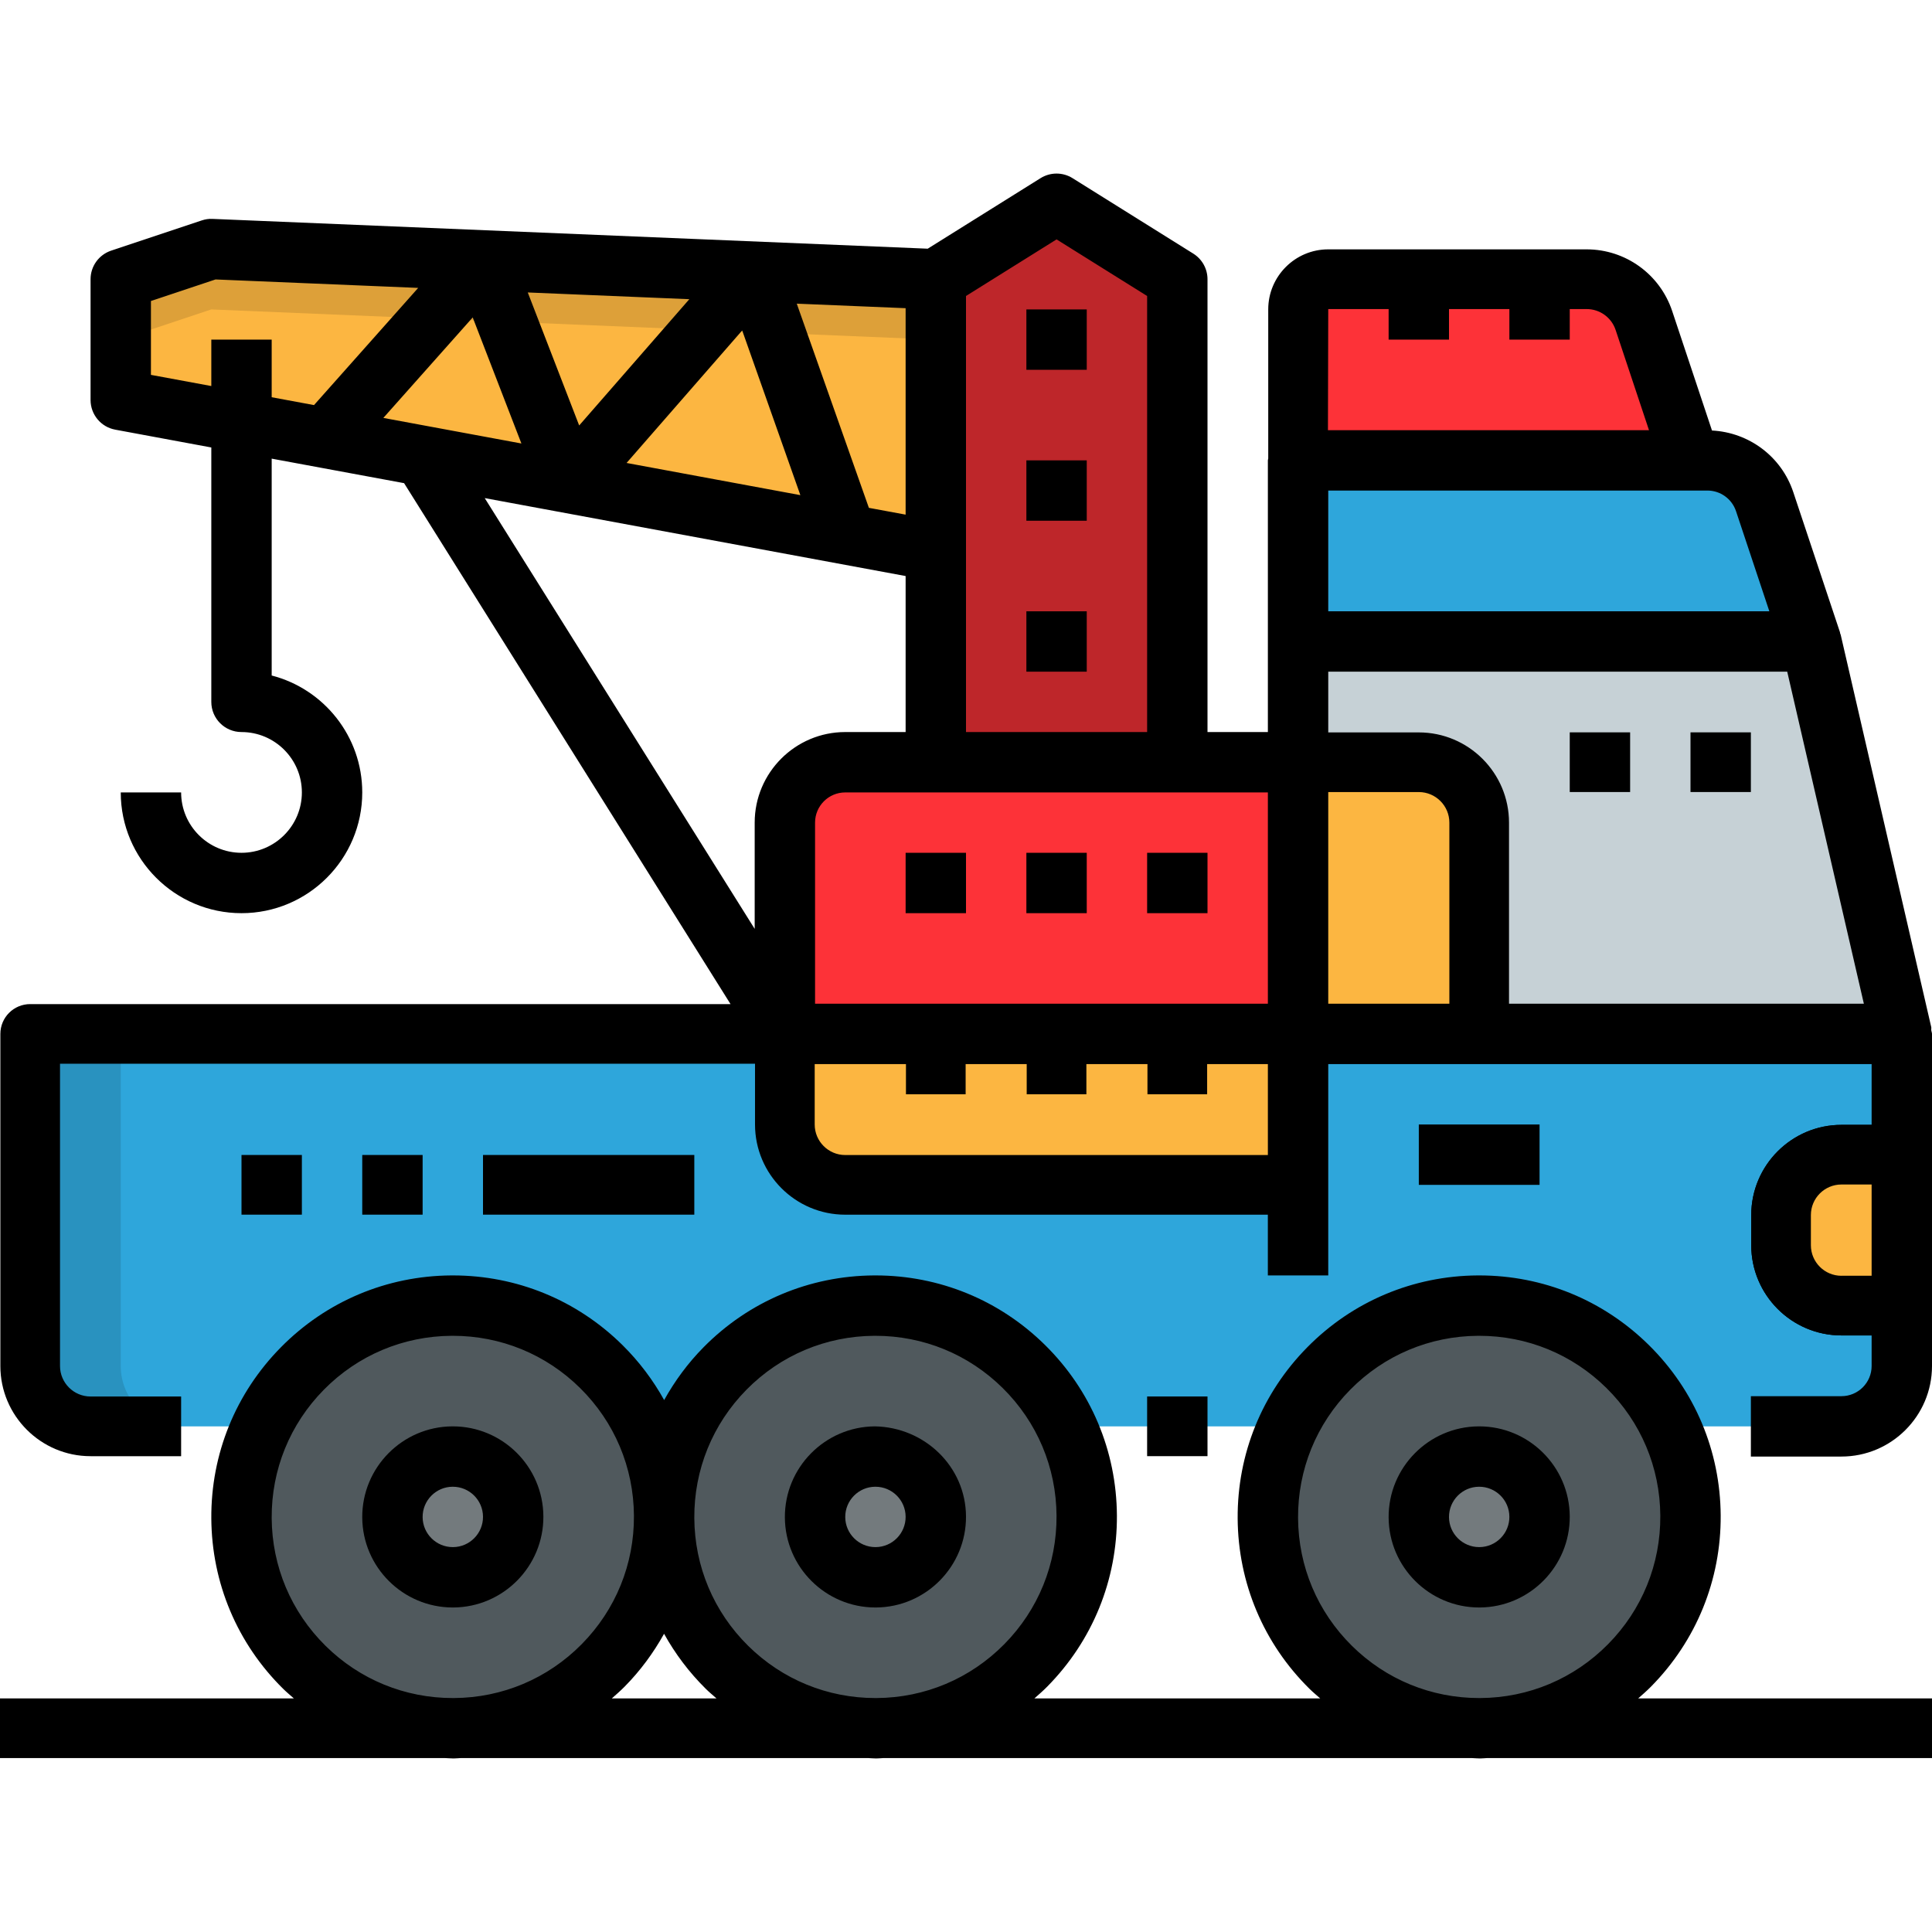 <?xml version="1.0" encoding="iso-8859-1"?>
<!-- Generator: Adobe Illustrator 19.0.0, SVG Export Plug-In . SVG Version: 6.00 Build 0)  -->
<svg version="1.1" id="Capa_1" xmlns="http://www.w3.org/2000/svg" xmlns:xlink="http://www.w3.org/1999/xlink" x="0px" y="0px"
	 viewBox="0 0 512 512" style="enable-background:new 0 0 512 512;" xml:space="preserve">
<path style="fill:#2EA6DB;" d="M488,378.001H24c-8.84,0-16-7.16-16-16v-88h496v88C504,370.841,496.84,378.001,488,378.001z"/>
<g style="opacity:0.5;">
	<path style="fill:#237DA4;" d="M32,362.001v-88H8v88c0,8.84,7.16,16,16,16h24C39.16,378.001,32,370.841,32,362.001z"/>
</g>
<path d="M504,353.905h-16c-13.176,0-23.904-10.728-23.904-23.904v-8c0-13.176,10.728-23.904,23.904-23.904h16
	c4.368,0,7.904,3.536,7.904,7.904v40C511.904,350.369,508.368,353.905,504,353.905z M488,313.905c-4.464,0-8.096,3.632-8.096,8.096
	v8c0,4.464,3.632,8.096,8.096,8.096h8.096v-24.184H488V313.905z"/>
<path style="fill:#FCB641;" d="M504,346.001h-16c-8.84,0-16-7.16-16-16v-8c0-8.84,7.16-16,16-16h16V346.001z"/>
<rect x="304" y="370.081" width="16" height="15.816"/>
<polygon style="fill:#C6D1D6;" points="504,274.001 344,274.001 344,170.001 480,170.001 "/>
<path style="fill:#2EA6DB;" d="M480,170.001H344v-48h108.464c6.888,0,13,4.408,15.176,10.944L480,170.001z"/>
<rect x="376" y="298.001" width="32" height="16"/>
<g transform="matrix(1 -0.006 0.006 1 -0.316 0.311)">
	
		<ellipse transform="matrix(-1 -0.006 0.006 -1 776.971 810.774)" style="fill:#50595D;" cx="389.762" cy="404.164" rx="56" ry="56"/>
	
		<ellipse transform="matrix(-1 -0.006 0.006 -1 776.971 810.774)" style="fill:#737A7D;" cx="389.762" cy="404.164" rx="16" ry="16"/>
</g>
<g transform="matrix(1 -0.006 0.006 1 -0.316 0.185)">
	
		<ellipse transform="matrix(-1 -0.006 0.006 -1 456.99 808.003)" style="fill:#50595D;" cx="229.767" cy="403.282" rx="56" ry="56"/>
	
		<ellipse transform="matrix(-1 -0.006 0.006 -1 456.99 808.003)" style="fill:#737A7D;" cx="229.767" cy="403.282" rx="16" ry="16"/>
</g>
<g transform="matrix(1 -0.006 0.006 1 -0.316 0.096)">
	
		<ellipse transform="matrix(-1 -0.006 0.006 -1 233.005 806.052)" style="fill:#50595D;" cx="117.771" cy="402.659" rx="56" ry="56"/>
	
		<ellipse transform="matrix(-1 -0.006 0.006 -1 233.005 806.052)" style="fill:#737A7D;" cx="117.771" cy="402.659" rx="16" ry="16"/>
</g>
<path d="M120,426.001c-13.168,0-23.92-10.664-24-23.848c-0.08-13.232,10.616-24.064,23.848-24.152c0.048,0,0.104,0,0.152,0
	c13.168,0,23.92,10.664,24,23.848c0.08,13.232-10.616,24.064-23.848,24.152C120.104,426.001,120.048,426.001,120,426.001z
	 M120,394.001c-0.016,0-0.032,0-0.056,0c-4.408,0.024-7.976,3.64-7.944,8.056c0.024,4.392,3.608,7.944,8,7.944
	c0.016,0,0.032,0,0.056,0c4.408-0.024,7.976-3.64,7.944-8.056C127.976,397.553,124.392,394.001,120,394.001z"/>
<path d="M232,426.001c-13.168,0-23.92-10.664-24-23.848c-0.08-13.232,10.616-24.064,23.848-24.152
	C245,378.225,255.92,388.617,256,401.849c0.08,13.232-10.616,24.064-23.848,24.152C232.104,426.001,232.048,426.001,232,426.001z
	 M232,394.001c-0.016,0-0.032,0-0.056,0c-4.408,0.024-7.976,3.64-7.944,8.056c0.024,4.392,3.608,7.944,8,7.944
	c0.016,0,0.032,0,0.056,0c4.408-0.024,7.976-3.64,7.944-8.056C239.976,397.553,236.392,394.001,232,394.001z"/>
<path d="M392,426.001c-13.168,0-23.92-10.664-24-23.848c-0.08-13.232,10.616-24.064,23.848-24.152c0.048,0,0.104,0,0.152,0
	c13.168,0,23.92,10.664,24,23.848c0.08,13.232-10.616,24.064-23.848,24.152C392.104,426.001,392.048,426.001,392,426.001z
	 M392,394.001c-0.016,0-0.032,0-0.056,0c-4.408,0.024-7.976,3.64-7.944,8.056c0.024,4.392,3.608,7.944,8,7.944
	c0.016,0,0.032,0,0.056,0c4.408-0.024,7.976-3.64,7.944-8.056C399.976,397.553,396.392,394.001,392,394.001z"/>
<rect x="128" y="306.081" width="56" height="15.816"/>
<path style="fill:#FD3238;" d="M448,122.001H344v-40c0-4.416,3.584-8,8-8h68.464c6.888,0,13,4.408,15.176,10.944L448,122.001z"/>
<rect x="96" y="306.081" width="16" height="15.816"/>
<rect x="64" y="306.081" width="16" height="15.816"/>
<path style="fill:#FCB641;" d="M392,274.001h-48v-72h32c8.84,0,16,7.16,16,16V274.001z"/>
<rect x="448" y="194.081" width="16" height="15.816"/>
<rect x="416" y="194.081" width="16" height="15.816"/>
<path d="M512,450.097h-77.864c1.152-1.016,2.312-2.024,3.4-3.128c12.016-12.168,18.568-28.28,18.464-45.368
	c-0.112-17.104-6.864-33.136-19.032-45.144c-12.072-11.912-28.016-18.456-44.952-18.456c-0.144,0-0.28,0-0.416,0
	c-17.104,0.112-33.136,6.864-45.144,19.032c-12.016,12.168-18.568,28.28-18.464,45.368c0.112,17.104,6.864,33.136,19.032,45.144
	c0.912,0.904,1.896,1.712,2.848,2.552h-75.744c1.152-1.016,2.312-2.024,3.4-3.128c12.016-12.168,18.568-28.28,18.464-45.368
	c-0.112-17.104-6.864-33.136-19.032-45.144c-12.064-11.912-28.008-18.456-44.944-18.456c-0.144,0-0.28,0-0.416,0
	c-17.104,0.112-33.136,6.864-45.144,19.032c-4.176,4.224-7.64,8.952-10.448,14c-2.936-5.288-6.624-10.2-11.048-14.576
	c-12.064-11.912-28.008-18.456-44.944-18.456c-0.144,0-0.28,0-0.416,0c-17.104,0.112-33.136,6.864-45.144,19.032
	c-12.008,12.16-18.568,28.28-18.456,45.368c0.112,17.104,6.864,33.136,19.032,45.144c0.912,0.904,1.896,1.712,2.848,2.552H0v15.816
	h118.048c0.648,0.016,1.288,0.088,1.936,0.088c0.144,0,0.28,0,0.416,0c0.576,0,1.136-0.072,1.704-0.096h107.944
	c0.648,0.024,1.288,0.096,1.936,0.096c0.144,0,0.28,0,0.416,0c0.576,0,1.136-0.072,1.704-0.096h155.944
	c0.648,0.024,1.288,0.096,1.936,0.096c0.144,0,0.28,0,0.416,0c0.576,0,1.136-0.072,1.704-0.096H512V450.097z M344,402.305
	c-0.08-12.824,4.832-24.904,13.84-34.032s21.032-14.192,33.856-14.272c0.112,0,0.208,0,0.312,0c12.704,0,24.672,4.904,33.72,13.84
	c9.128,9.008,14.192,21.032,14.272,33.848s-4.832,24.904-13.84,34.032s-21.032,14.2-33.856,14.28c-0.112,0-0.208,0-0.312,0
	c-12.704,0-24.672-4.904-33.72-13.84C349.152,427.153,344.08,415.129,344,402.305z M197.84,368.273
	c9.008-9.128,21.032-14.192,33.848-14.272c0.112,0,0.208,0,0.312,0c12.704,0,24.672,4.904,33.72,13.84
	c9.128,9.008,14.192,21.032,14.272,33.848s-4.832,24.904-13.84,34.032s-21.024,14.2-33.848,14.28c-0.112,0-0.208,0-0.312,0
	c-12.704,0-24.672-4.904-33.72-13.84c-9.128-9.008-14.192-21.032-14.272-33.848S188.832,377.401,197.84,368.273z M72,402.305
	c-0.08-12.824,4.832-24.904,13.84-34.032s21.032-14.192,33.856-14.272c0.112,0,0.208,0,0.312,0c12.704,0,24.672,4.904,33.72,13.84
	c9.128,9.008,14.192,21.032,14.272,33.848s-4.832,24.904-13.84,34.032s-21.032,14.2-33.856,14.28c-0.112,0-0.208,0-0.312,0
	c-12.704,0-24.672-4.904-33.72-13.84C77.152,427.153,72.08,415.129,72,402.305z M162.136,450.097c1.152-1.016,2.312-2.024,3.4-3.128
	c4.176-4.224,7.64-8.952,10.448-14c2.936,5.288,6.624,10.2,11.048,14.576c0.912,0.904,1.896,1.712,2.848,2.552H162.136z"/>
<path style="fill:#FD3238;" d="M344,274.001H208v-56c0-8.84,7.16-16,16-16h120V274.001z"/>
<polygon style="fill:#BE262A;" points="312,74.001 280,54.001 248,74.001 248,202.001 312,202.001 "/>
<rect x="272" y="82.001" width="16" height="16"/>
<rect x="272" y="122.001" width="16" height="16"/>
<rect x="272" y="162.001" width="16" height="16"/>
<polygon style="fill:#FCB641;" points="248,146.001 32,106.001 32,74.001 55.984,66.001 248,74.001 "/>
<g style="opacity:0.5;">
	<polygon style="fill:#BD8931;" points="55.984,66.001 32,74.001 32,90.001 55.984,82.001 248,90.001 248,74.001 	"/>
</g>
<rect x="240" y="226.001" width="16" height="16"/>
<rect x="272" y="226.001" width="16" height="16"/>
<rect x="304" y="226.001" width="16" height="16"/>
<path style="fill:#FCB641;" d="M344,314.001H224c-8.84,0-16-7.16-16-16v-24h136V314.001z"/>
<path d="M511.8,273.001c-0.032-0.264,0.056-0.528,0-0.8l-24-104c-0.024-0.104-0.088-0.176-0.12-0.28
	c-0.04-0.152-0.04-0.304-0.096-0.456l-12.352-37.064c-3.144-9.416-11.712-15.8-21.536-16.312l-10.552-31.664
	c-3.264-9.776-12.376-16.344-22.68-16.344H352c-8.776,0-15.904,7.136-15.904,15.904v39.536c-0.016,0.176-0.096,0.312-0.096,0.48v48
	v24h-16v-120c0-2.76-1.424-5.32-3.76-6.784l-32-20c-2.592-1.624-5.888-1.624-8.488,0l-29.896,18.688L56.32,58.009
	c-1.04-0.056-1.936,0.104-2.864,0.408l-23.984,8C26.2,67.505,24,70.553,24,74.001v32c0,3.856,2.752,7.168,6.544,7.864L56,118.585
	v67.416c0,4.424,3.576,8,8,8c8.824,0,16,7.176,16,16s-7.176,16-16,16s-16-7.176-16-16H32c0,17.648,14.352,32,32,32s32-14.352,32-32
	c0-14.88-10.208-27.432-24-30.984v-57.472l35.088,6.496L193.6,266.097H8c-4.368,0-7.904,3.536-7.904,7.904v88
	c0,13.176,10.728,23.904,23.904,23.904h24v-15.816H24c-4.464,0-8.096-3.632-8.096-8.096v-80.088h184.184v16.096
	c0,13.176,10.728,23.904,23.904,23.904h112v16.096h0.096h15.816H352v-56h144v16.096h-8c-13.176,0-23.904,10.728-23.904,23.904v8
	c0,13.176,10.728,23.904,23.904,23.904h8v8.096c0,4.416-3.584,8-8,8h-24v16h24c13.232,0,24-10.768,24-24v-88
	C512,273.649,511.84,273.345,511.8,273.001z M460.064,135.473l8.832,26.528H352v-32h100.472
	C455.912,130.001,458.968,132.193,460.064,135.473z M384.096,266.001H352v-56.096h24c4.464,0,8.096,3.632,8.096,8.096V266.001z
	 M368,81.905v8.096h16v-8.096h16v8.096h16v-8.096h4.472c3.496,0,6.576,2.224,7.68,5.528L437,114.001h-85.08L352,81.905H368z
	 M336,266.001H216v-48c0-4.416,3.584-8,8-8h24h64h24V266.001z M280,63.441l24,15v115.56h-48v-48v-67.56L280,63.441z M240,136.385
	l-9.736-1.8l-19.112-54.112l28.848,1.2V136.385z M138.176,117.529l-36.584-6.776l23.68-26.632L138.176,117.529z M139.864,77.505
	l42.816,1.784l-29.192,33.464L139.864,77.505z M196.688,87.569l15.416,43.648l-46.056-8.528L196.688,87.569z M56,90.001v12.304
	l-16-2.96V79.769l17.12-5.712l53.704,2.24l-27.608,31.056L72,105.273V90.001H56z M240,152.657v41.344h-16c-13.232,0-24,10.768-24,24
	v28.16l-71.544-114.16L240,152.657z M224,306.097c-4.464,0-8.096-3.632-8.096-8.096v-16h24.184v8h15.816v-8h16.184v8h15.816v-8
	h16.184v8h15.816v-8H336v24.096H224z M399.904,266.001v-48c0-13.176-10.728-23.904-23.904-23.904h-24v-16.096h121.632l20.312,88
	H399.904z M488,338.097c-4.464,0-8.096-3.632-8.096-8.096v-8c0-4.464,3.632-8.096,8.096-8.096h8v24.184h-8V338.097z"/>
<g>
</g>
<g>
</g>
<g>
</g>
<g>
</g>
<g>
</g>
<g>
</g>
<g>
</g>
<g>
</g>
<g>
</g>
<g>
</g>
<g>
</g>
<g>
</g>
<g>
</g>
<g>
</g>
<g>
</g>
</svg>
